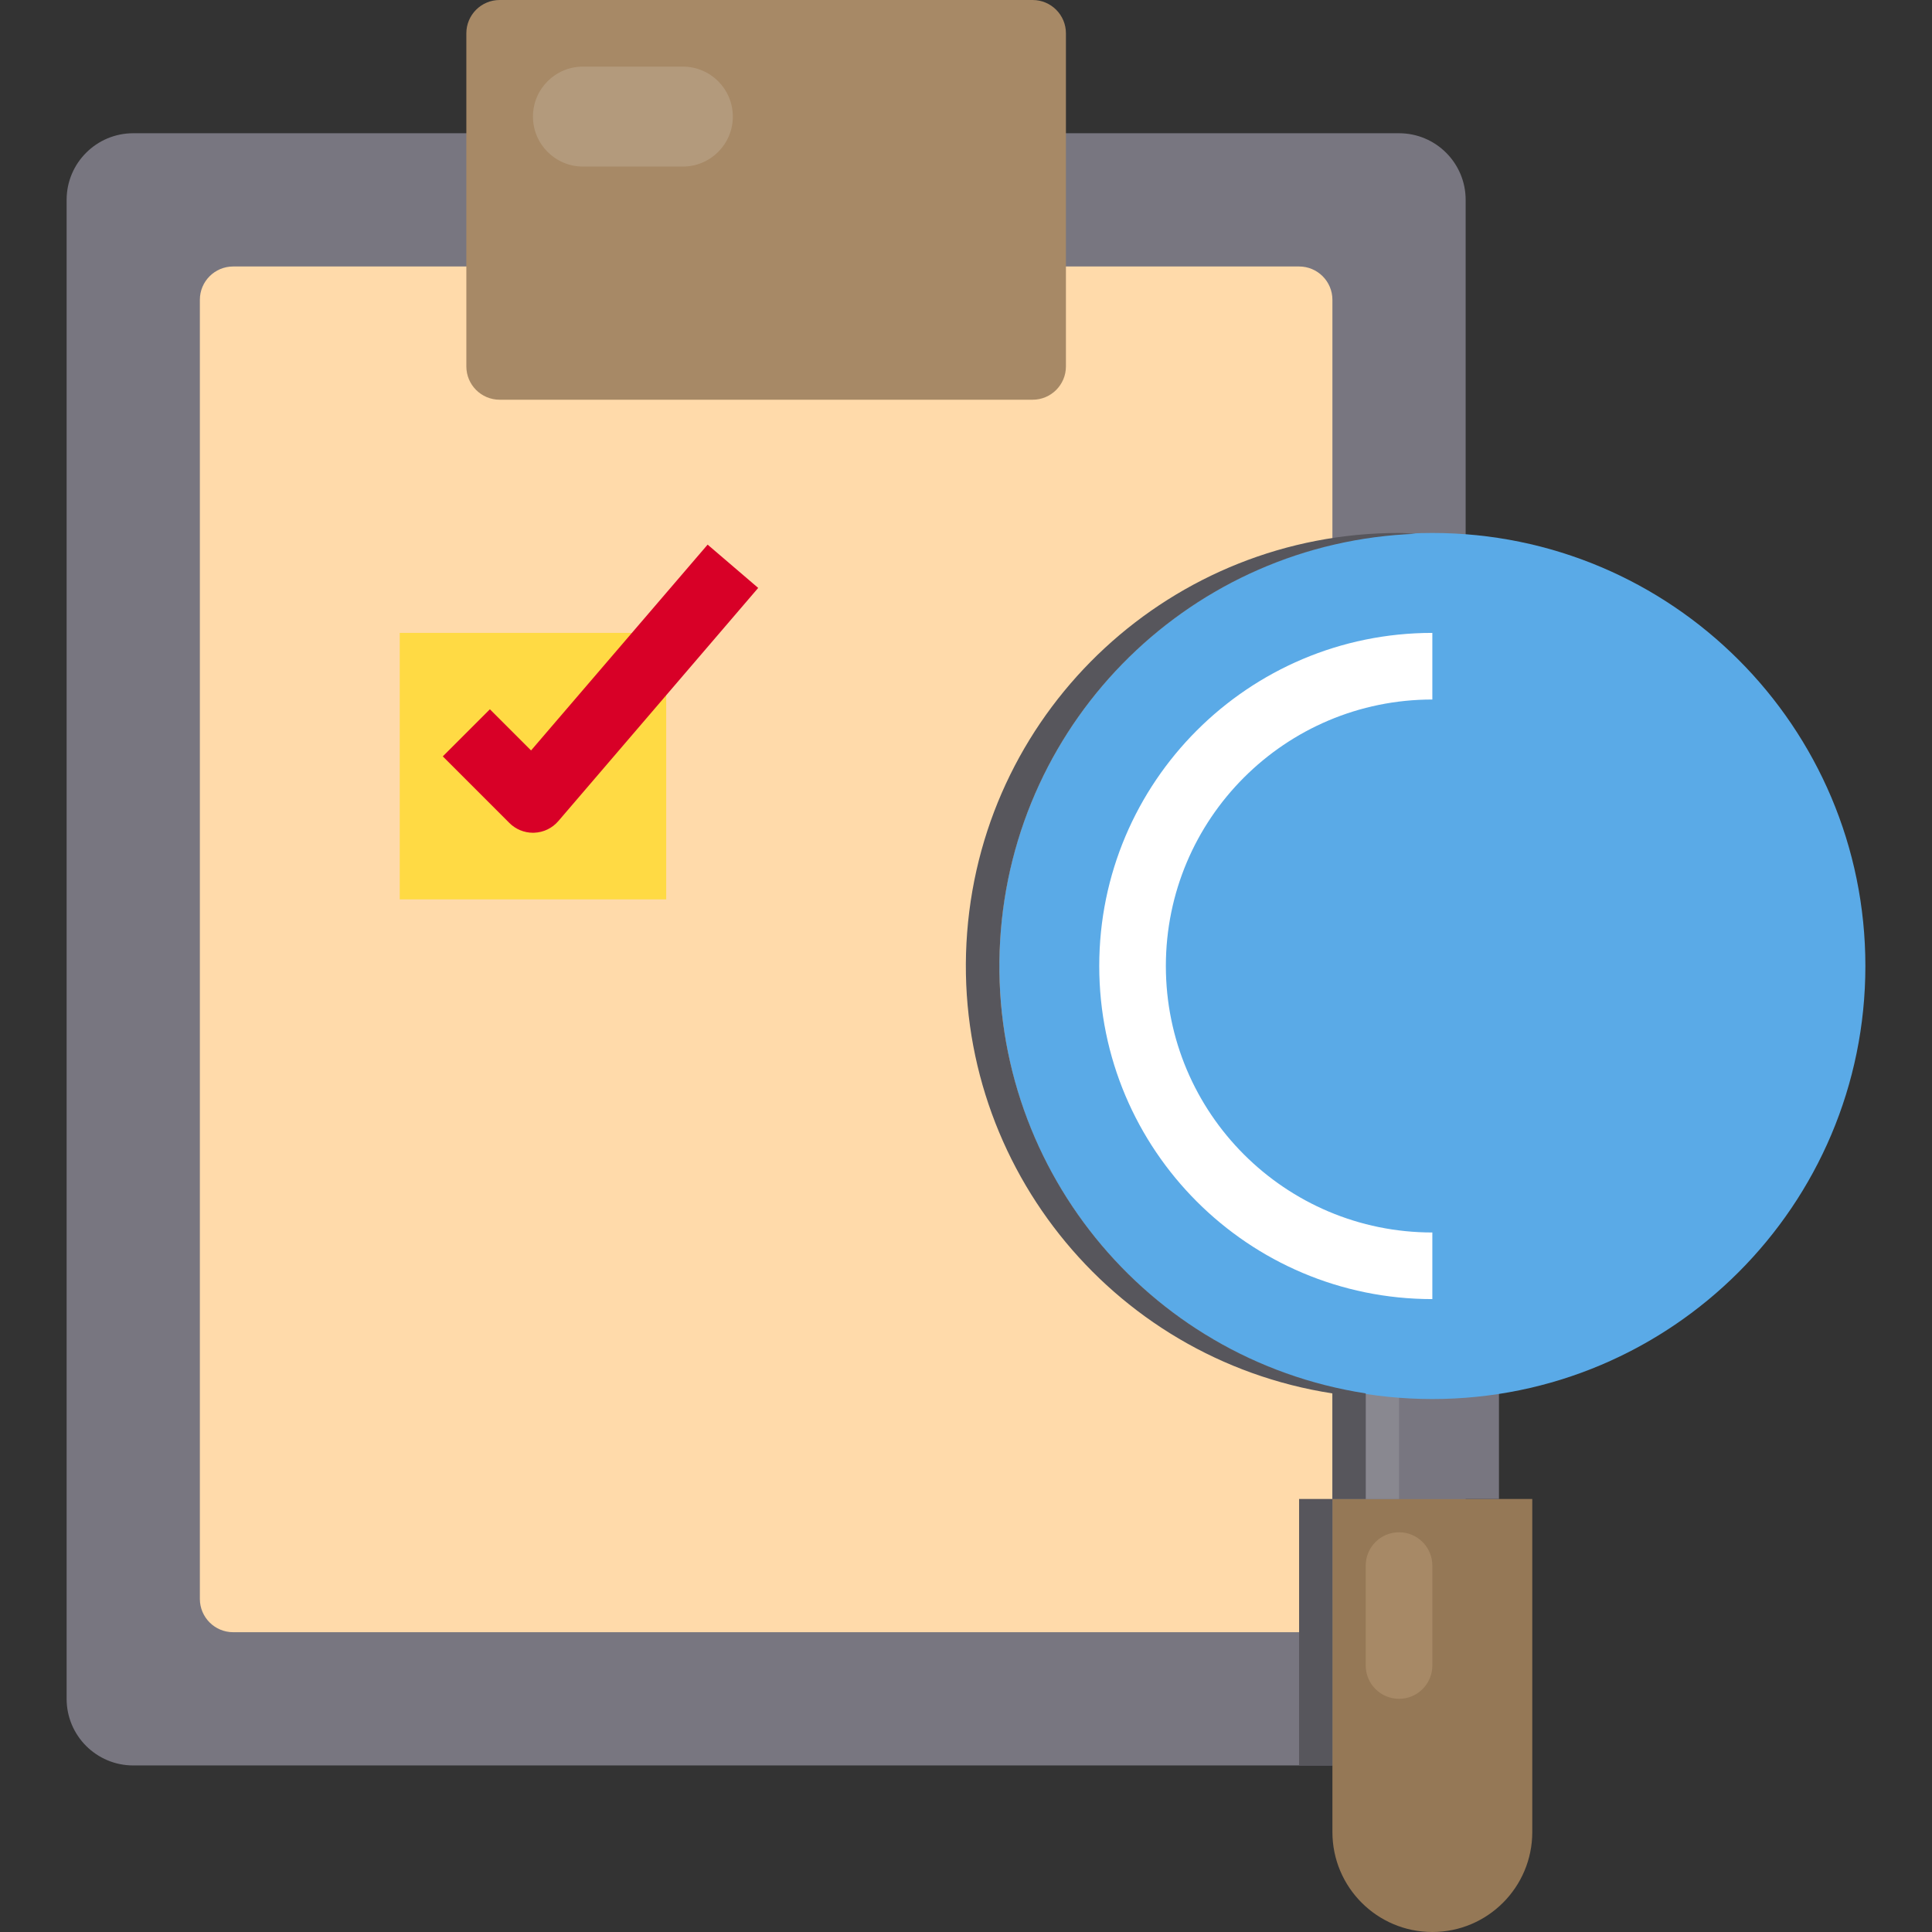 <svg height="464pt" viewBox="-16 0 464 464" width="464pt" xmlns="http://www.w3.org/2000/svg"><rect x="-16" y="0" width="464" height="464" fill="#333333" stroke="none"/><path d="m16 32h304c8.836 0 16 7.164 16 16v360c0 8.836-7.164 16-16 16h-304c-8.836 0-16-7.164-16-16v-360c0-8.836 7.164-16 16-16zm0 0" fill="#787680"/><path d="m40 64h256c4.418 0 8 3.582 8 8v312c0 4.418-3.582 8-8 8h-256c-4.418 0-8-3.582-8-8v-312c0-4.418 3.582-8 8-8zm0 0" fill="#ffdaaa"/><path d="m240 64v24c0 4.418-3.582 8-8 8h-128c-4.418 0-8-3.582-8-8v-80c0-4.418 3.582-8 8-8h128c4.418 0 8 3.582 8 8zm0 0" fill="#a78966"/><path d="m144 154.641v61.359h-64v-64h64zm0 0" fill="#ffda44"/><path d="m112 200c-2.121 0-4.156-.844-5.656-2.344l-16-16 11.312-11.312 9.887 9.887 42.402-49.43 12.145 10.398-48 56c-1.449 1.691-3.535 2.703-5.762 2.793zm0 0" fill="#d80027"/><path d="m352 360v80c0 13.254-10.746 24-24 24s-24-10.746-24-24v-80zm0 0" fill="#957856"/><path d="m312 320h32v40h-32zm0 0" fill="#787680"/><path d="m320 368c4.418 0 8 3.582 8 8v24c0 4.418-3.582 8-8 8s-8-3.582-8-8v-24c0-4.418 3.582-8 8-8zm0 0" fill="#a78966"/><path d="m312 328h8v32h-8zm0 0" fill="#898890"/><path d="m432 232c0 57.438-46.562 104-104 104s-104-46.562-104-104 46.562-104 104-104 104 46.562 104 104zm0 0" fill="#5aaae7"/><path d="m328 312c-44.184 0-80-35.816-80-80s35.816-80 80-80v16c-35.348 0-64 28.652-64 64s28.652 64 64 64zm0 0" fill="#fff"/><path d="m124 16h24c6.629 0 12 5.371 12 12s-5.371 12-12 12h-24c-6.629 0-12-5.371-12-12s5.371-12 12-12zm0 0" fill="#b39a7c"/><g fill="#57565c"><path d="m312 334.648c-52.898-8.191-90.91-55.238-87.805-108.676 3.105-53.438 46.312-95.766 99.805-97.773-1.336-.047-2.648-.199-4-.199-54.328-.051-99.527 41.746-103.723 95.914-4.191 54.164 34.035 102.422 87.723 110.734v25.352h8zm0 0"/><path d="m296 360h8v64h-8zm0 0"/></g></svg>